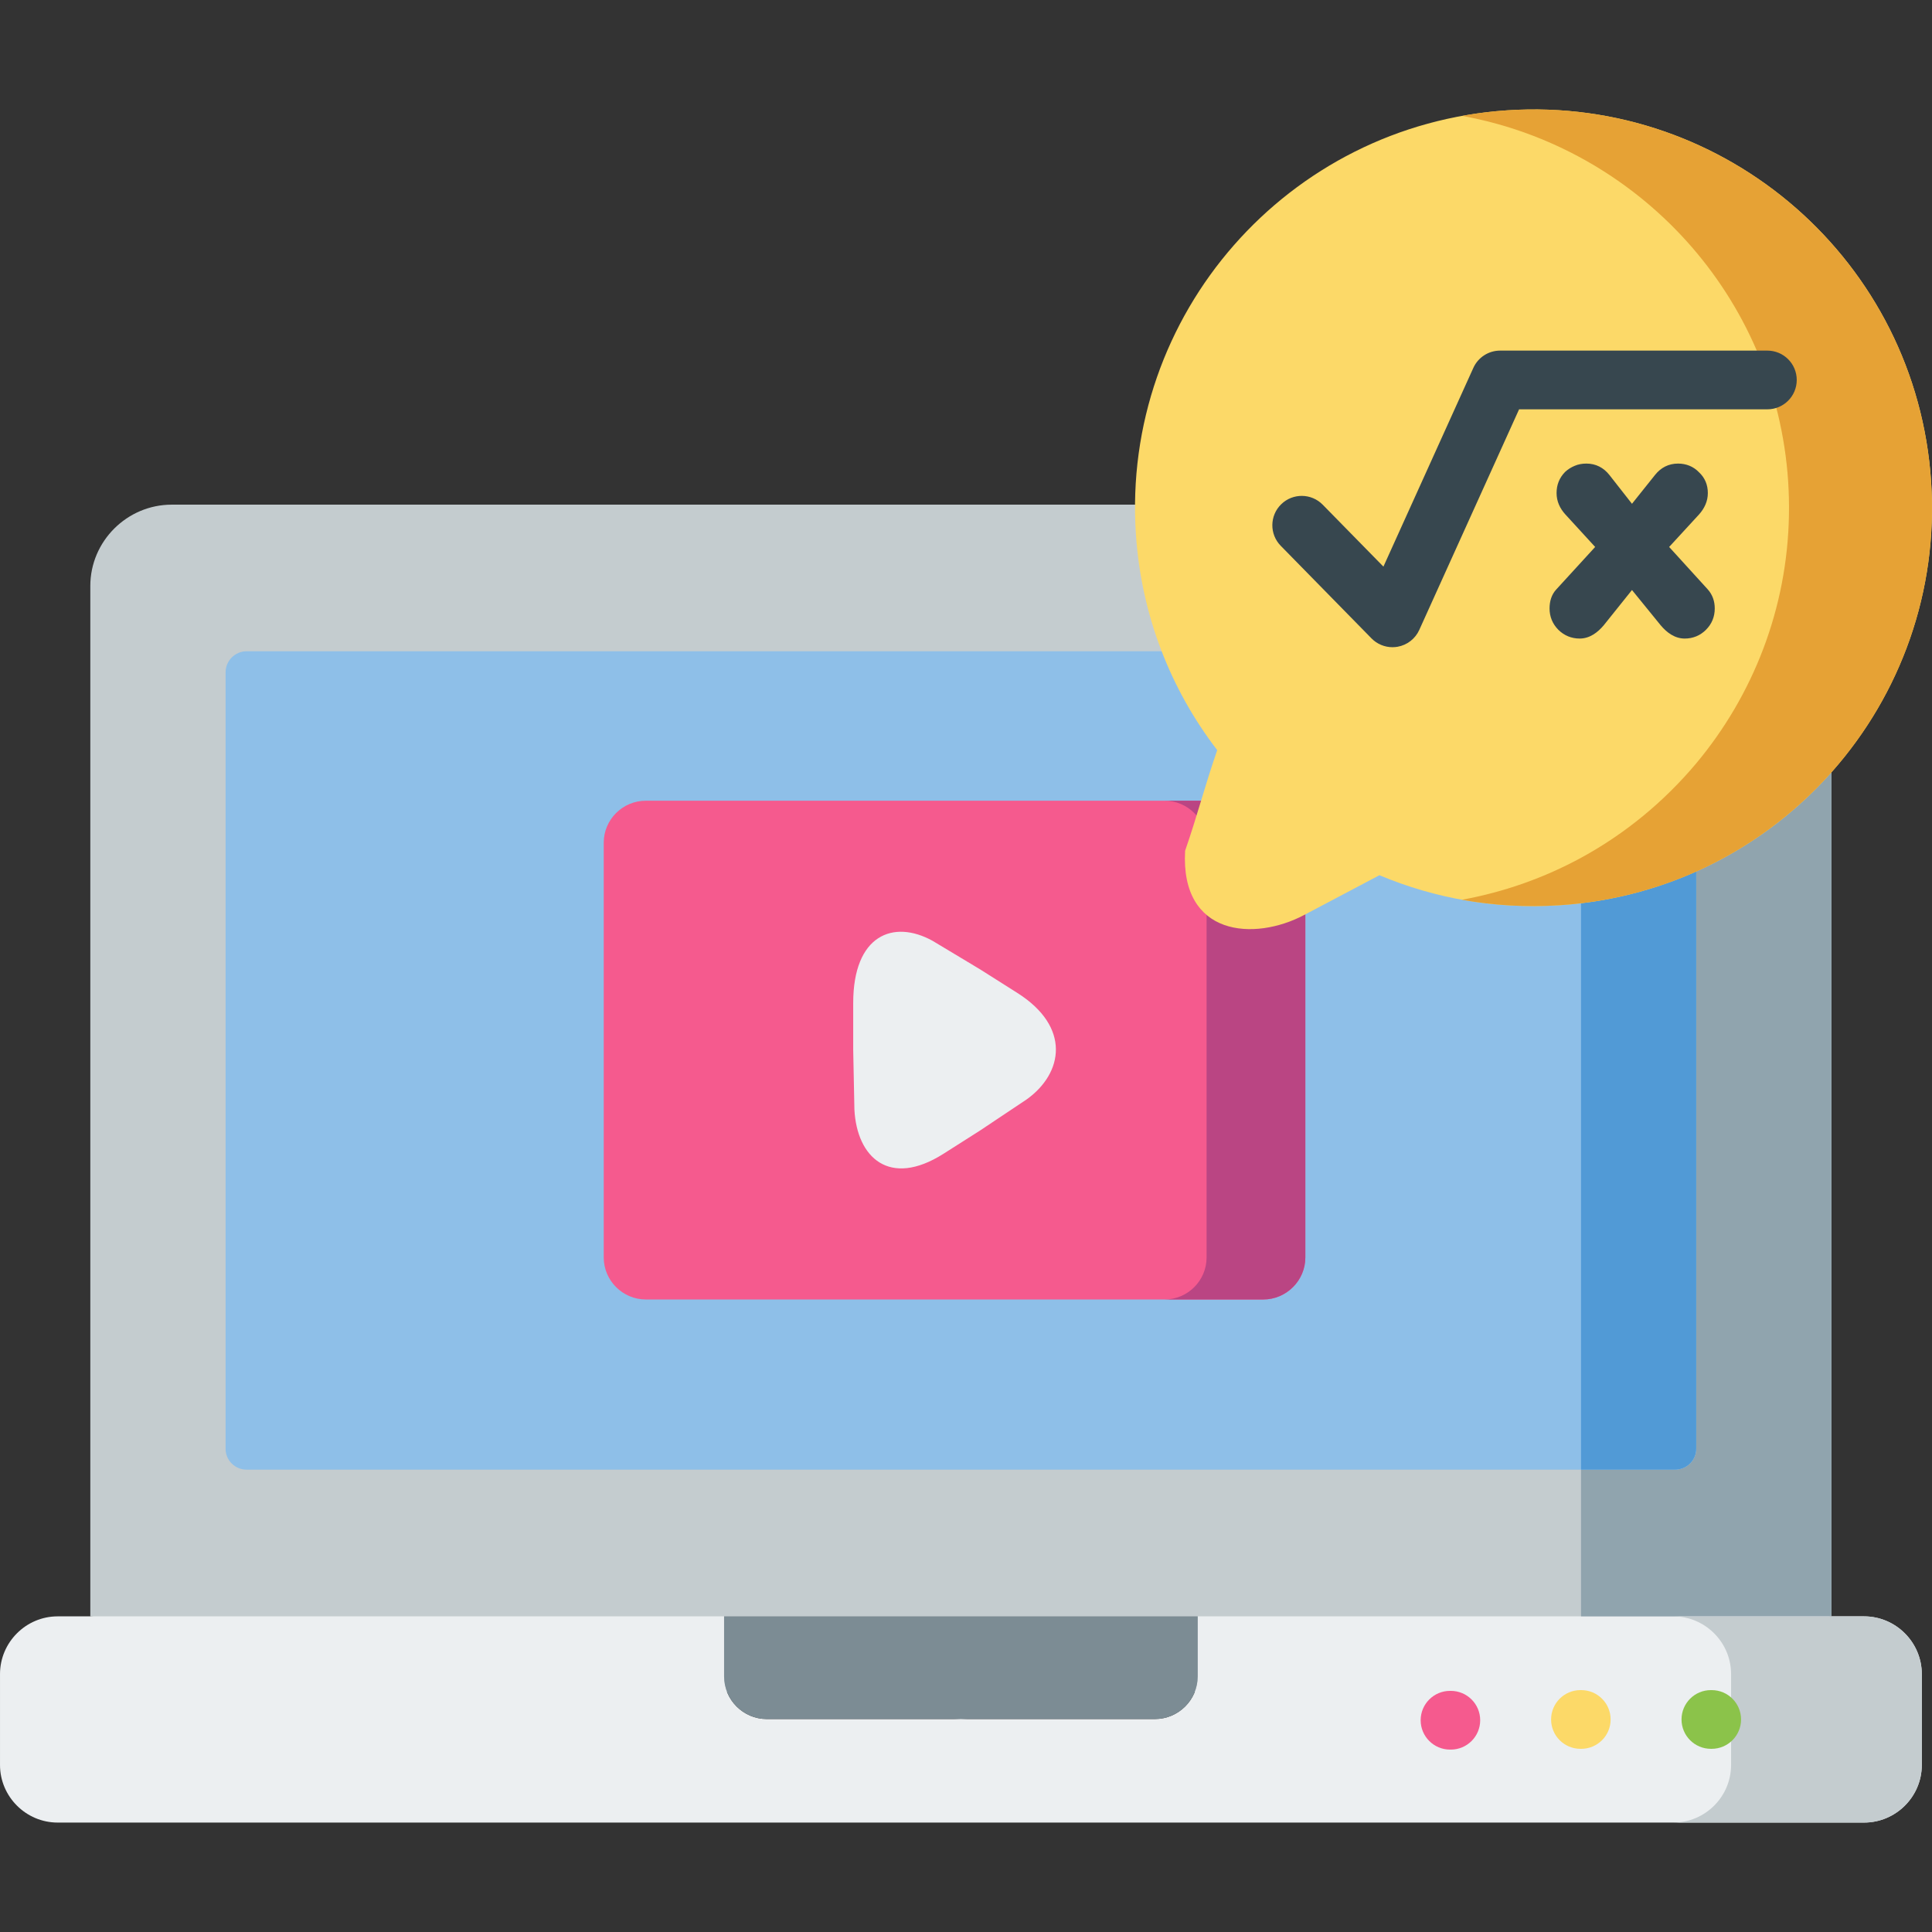 <svg height="512pt" viewBox="0 -29 512 512" width="512pt" xmlns="http://www.w3.org/2000/svg"><rect x="0" y="-29" width="512" height="512" fill="#333333" stroke="none"/><path d="m463.75 104.738h-418.23c-11.855 0-21.586 9.699-21.586 21.547v273.066l230.699 27.324 230.699-27.324v-273.066c0-11.848-9.703-21.547-21.582-21.547zm0 0" fill="#c4cccf" fill-rule="evenodd"/><path d="m191.891 399.352h-176.613c-8.395 0-15.277 6.883-15.277 15.305v24.07c0 8.395 6.883 15.273 15.277 15.273h478.711c8.422 0 15.309-6.852 15.309-15.273v-24.07c0-8.422-6.887-15.305-15.309-15.305h-176.582v15.914c0 6.211-5.113 11.293-11.328 11.293h-102.887c-6.219 0-11.301-5.082-11.301-11.293zm0 0" fill="#eceff1" fill-rule="evenodd"/><path d="m449.516 149.195v205.73c0 3.078-2.527 5.547-5.605 5.547h-24.926v38.879h66.348v-273.066c0-11.848-9.703-21.547-21.586-21.547h-44.762v38.852h24.922c3.082 0 5.609 2.527 5.609 5.605zm0 0" fill="#90a4ae" fill-rule="evenodd"/><path d="m485.332 399.352h-41.742.027zm-26.578 15.305v24.07c0 8.422-6.887 15.273-15.281 15.273h50.516c8.422 0 15.309-6.852 15.309-15.273v-24.07c0-8.422-6.887-15.305-15.309-15.305h-50.371c3.777.031 7.234 1.453 9.879 3.777 3.223 2.816 5.258 6.938 5.258 11.527zm0 0" fill="#c4cccf" fill-rule="evenodd"/><path d="m191.891 399.352v15.914c0 6.215 5.082 11.297 11.301 11.297h102.887c6.215 0 11.328-5.082 11.328-11.297v-15.914zm0 0" fill="#7c8c94" fill-rule="evenodd"/><path d="m453.609 434.457h-.203c-4.301 0-7.785-3.484-7.785-7.781s3.484-7.781 7.785-7.781h.203c4.301 0 7.789 3.484 7.789 7.781s-3.488 7.781-7.789 7.781zm0 0" fill="#8bc34a"/><path d="m419.043 434.457h-.203c-4.301 0-7.785-3.484-7.785-7.781s3.484-7.781 7.785-7.781h.203c4.301 0 7.789 3.484 7.789 7.781s-3.488 7.781-7.789 7.781zm0 0" fill="#fcd968"/><path d="m384.477 434.66h-.203c-4.301 0-7.785-3.484-7.785-7.781s3.484-7.781 7.785-7.781h.203c4.301 0 7.789 3.484 7.789 7.781 0 4.301-3.488 7.781-7.789 7.781zm0 0" fill="#f55a8e"/><g fill-rule="evenodd"><path d="m443.91 143.59h-378.551c-3.082 0-5.578 2.527-5.578 5.605v205.73c0 3.078 2.496 5.547 5.578 5.547h378.551c3.078 0 5.605-2.469 5.605-5.547v-205.73c0-3.078-2.527-5.605-5.605-5.605zm0 0" fill="#8ebfe8"/><path d="m449.516 354.926v-205.73c0-3.078-2.527-5.605-5.605-5.605h-24.926v216.883h24.926c3.078 0 5.605-2.469 5.605-5.547zm0 0" fill="#519ad6"/><path d="m334.777 183.199h-163.629c-6.129 0-11.152 4.992-11.152 11.121v109.934c0 6.098 5.023 11.121 11.152 11.121h163.629c6.129 0 11.152-5.023 11.152-11.121v-109.934c0-6.129-5.023-11.121-11.152-11.121zm0 0" fill="#f55a8e"/><path d="m319.758 194.32v109.934c0 6.098-4.996 11.121-11.125 11.121h26.145c6.129 0 11.152-5.023 11.152-11.121v-109.934c0-6.129-5.023-11.121-11.152-11.121h-26.145c6.129 0 11.125 4.992 11.125 11.121zm0 0" fill="#ba4583"/><path d="m247.109 220.309c-10.34-5.691-21-1.566-21 16.492v12.457l.32 15.824c.668 12.66 9.266 20.734 23.527 11.73l9.816-6.242 12.348-8.246c9.645-6.941 11.734-19.164-2.527-28.195l-9.82-6.215zm0 0" fill="#eceff1"/><path d="m399.465.234c58.184-3.836 108.465 40.215 112.301 98.406 3.832 58.164-40.23 108.426-98.414 112.258-16.906 1.133-33.145-1.797-47.785-7.953l-19.957 10.539c-13.188 7-32.824 5.691-31.543-17.016 3.367-9.758 5.141-16.93 8.508-26.684-12.285-15.973-20.129-35.66-21.551-57.262-3.836-58.164 40.23-108.457 98.441-112.289zm0 0" fill="#fcd968"/><path d="m387.496 1.715c46.508 8.449 83.137 47.621 86.391 96.926.172 2.934.262 5.836.203 8.742-.406 24.883-9.527 47.91-24.574 65.914-8.484 10.105-18.793 18.641-30.531 25.031-9.672 5.254-20.273 9.059-31.574 11.121 8.367 1.508 17.051 2.031 25.941 1.449 1.887-.113 3.777-.289 5.633-.523 10.777-1.277 21.031-4.152 30.531-8.391 13.797-6.184 25.969-15.215 35.816-26.277 18.125-20.387 28.379-47.738 26.434-77.066-3.836-58.191-54.117-102.242-112.301-98.41-4.066.266-8.074.758-11.969 1.484zm0 0" fill="#e6a235"/></g><path d="m369.023 142.516c-2.074 0-4.086-.828-5.562-2.336l-24.051-24.535c-3.012-3.07-2.961-8 .113-11.004 3.074-3.012 8.004-2.957 11.012.113l16.086 16.406 23.832-52.672c1.262-2.785 4.035-4.574 7.098-4.574h70.816c4.305 0 7.789 3.484 7.789 7.781 0 4.297-3.484 7.781-7.789 7.781h-65.793l-26.453 58.465c-1.059 2.34-3.207 4.008-5.738 4.457-.453.078-.906.117-1.359.117zm0 0" fill="#37474f"/><path d="m432.492 127.359-7.465 9.32c-1.625 1.945-3.746 3.543-6.391 3.543-2.18 0-4.098-.785-5.664-2.324-1.539-1.566-2.324-3.48-2.324-5.66 0-1.887.523-3.688 1.801-5.051l10.285-11.238-7.902-8.625c-1.453-1.598-2.324-3.484-2.324-5.66 0-2.148.727-4.035 2.238-5.574l.027-.031.031-.027c.723-.668 1.566-1.191 2.469-1.57.988-.434 2.062-.609 3.137-.609 2.496 0 4.559 1.074 6.098 3.02l5.984 7.637 6.102-7.637c1.539-1.945 3.602-3.02 6.098-3.02 2.152 0 4.07.754 5.551 2.293 1.598 1.484 2.352 3.371 2.352 5.52 0 2.176-.898 4.062-2.324 5.66l-7.93 8.625 10.227 11.238c1.277 1.422 1.859 3.164 1.859 5.051 0 2.18-.758 4.094-2.324 5.66-1.543 1.539-3.457 2.324-5.637 2.324-2.645 0-4.766-1.598-6.391-3.543zm0 0" fill="#37474f" fill-rule="evenodd"/></svg>
